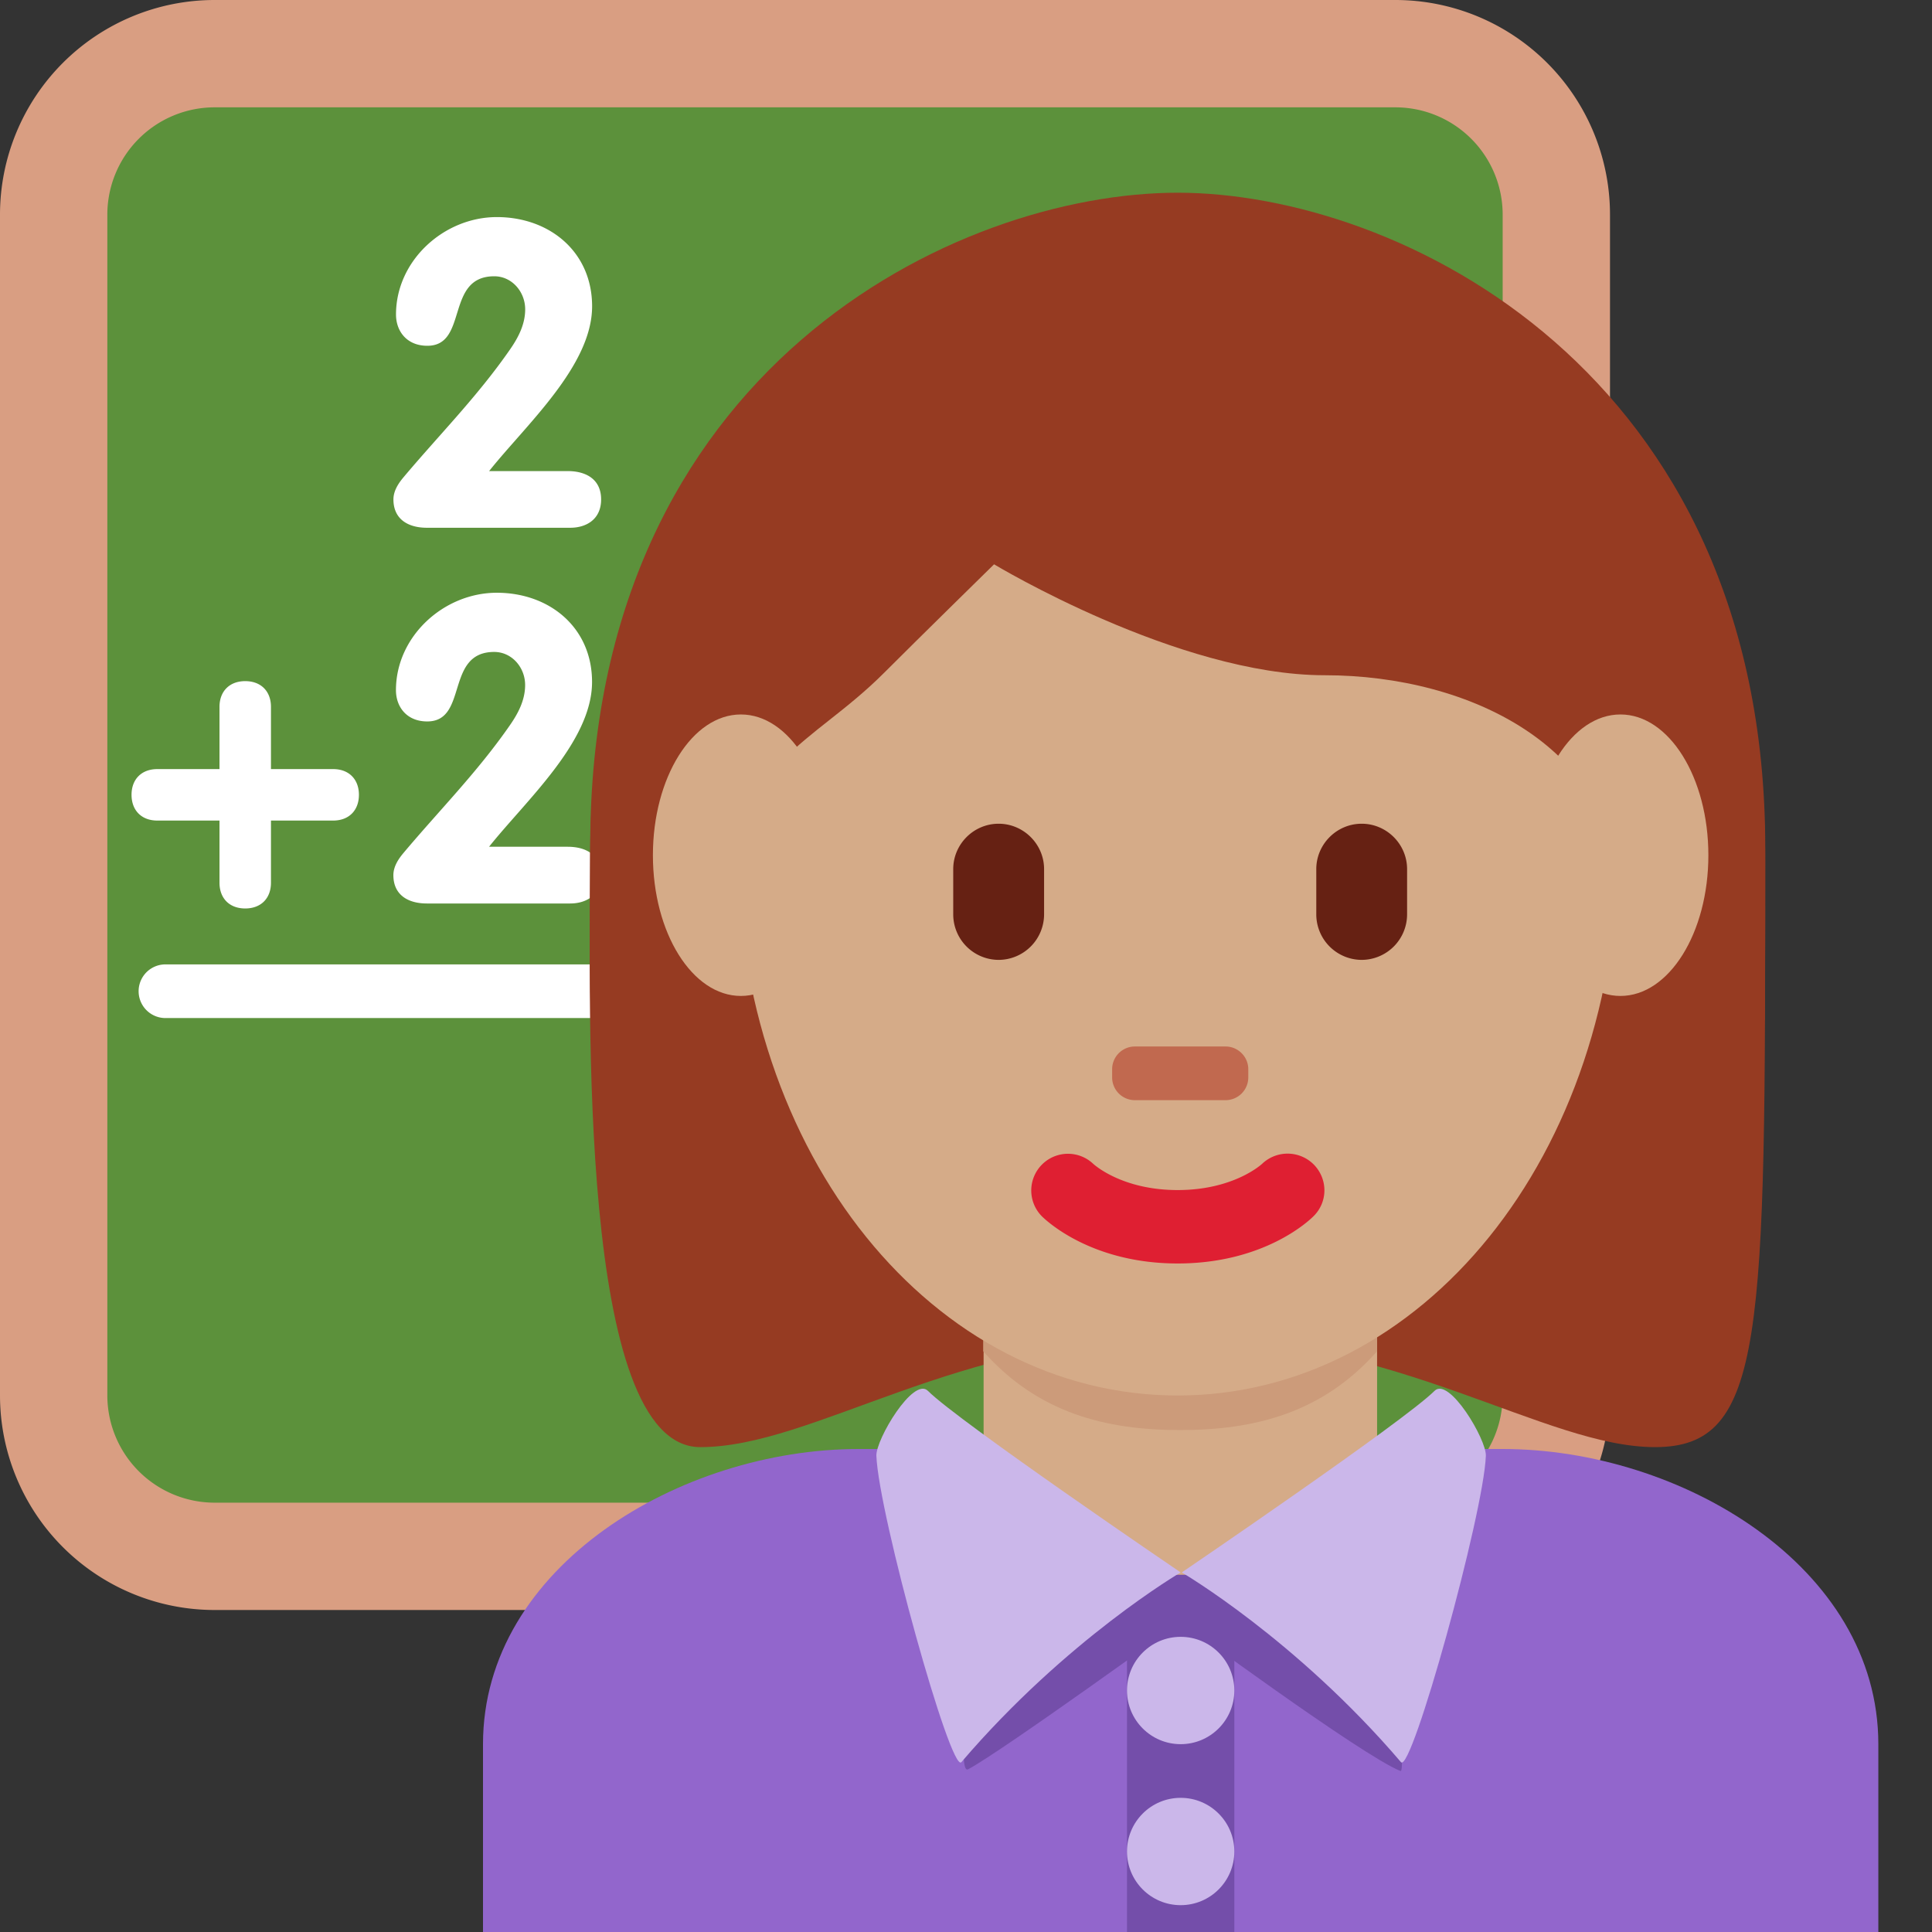 <svg viewBox="0 0 36 36" xmlns="http://www.w3.org/2000/svg"><rect x="0" y="0" width="36" height="36" fill="#333333" stroke="none"/><path d="M30 26a4 4 0 01-4 4H4a4 4 0 01-4-4V4a4 4 0 014-4h22a4 4 0 014 4z" fill="#d99e82"/><path d="M28 26a2 2 0 01-2 2H4a2 2 0 01-2-2V4a2 2 0 012-2h22a2 2 0 012 2z" fill="#5c913b"/><path d="M7.515 8.898c-.08.096-.184.24-.184.408 0 .368.272.528.624.528h2.67c.304 0 .576-.16.576-.528s-.271-.528-.624-.528H9.114c.679-.855 1.919-1.958 1.919-3.07 0-1.015-.792-1.663-1.775-1.663s-1.879.807-1.879 1.815c0 .311.2.583.584.583.768 0 .328-1.295 1.247-1.295.328 0 .576.288.576.616 0 .288-.136.536-.28.744-.608.879-1.327 1.599-1.991 2.39zm-1.307 5.433H5.049v-1.16c0-.288-.184-.479-.48-.479-.295 0-.479.192-.479.479v1.16H2.931c-.296 0-.48.192-.48.479 0 .288.184.48.48.48H4.09v1.159c0 .288.184.479.479.479.296 0 .48-.191.48-.479V15.29h1.159c.296 0 .48-.192.48-.48 0-.287-.184-.479-.48-.479zm4.369 1.447H9.113c.68-.855 1.919-1.958 1.919-3.07 0-1.015-.792-1.663-1.775-1.663s-1.879.808-1.879 1.815c0 .311.2.583.583.583.768 0 .328-1.295 1.248-1.295.328 0 .576.288.576.616 0 .288-.136.536-.28.744-.608.879-1.327 1.599-1.991 2.391-.08.096-.184.24-.184.408 0 .368.272.528.624.528h2.67c.304 0 .576-.16.576-.528 0-.369-.271-.529-.623-.529zm.84 3.192H3.083a.5.5 0 010-1h8.333a.5.5 0 01.001 1z" fill="#fff"/><path d="M35 36v-3.5c0-3.314-3.685-5.5-7-5.5H16c-3.313 0-7 2.186-7 5.5V36z" fill="#9266cc"/><path d="M21.944 5.069c4.106 0 10.948 2.053 10.948 10.948s0 10.948-2.053 10.948c-2.054 0-4.79-2.053-8.896-2.053-4.105 0-6.784 2.053-8.895 2.053-2.287 0-2.053-8.211-2.053-10.948.002-8.895 6.844-10.948 10.949-10.948" fill="#963b22"/><path d="M17 27h9.875s-1.256 3.5-4.938 3.5S17 27 17 27" fill="#292f33"/><path d="M18.328 27.02c0 1.48 2.172 2.48 3.672 2.48s3.66-1 3.66-2.48v-3.205h-7.332z" fill="#d5ab88"/><path d="M18.321 25.179c1.023 1.155 2.291 1.468 3.669 1.468 1.379 0 2.647-.312 3.67-1.468v-2.936h-7.339z" fill="#cc9b7a"/><path d="M13.734 15.717c0-5.834 3.676-10.563 8.21-10.563s8.211 4.729 8.211 10.563c0 5.833-3.677 10.286-8.211 10.286s-8.21-4.452-8.21-10.286" fill="#d5ab88"/><path d="M21.944 23.543c-1.605 0-2.446-.794-2.536-.885a.684.684 0 01.96-.974c.035.032.553.491 1.576.491 1.039 0 1.557-.473 1.577-.492a.688.688 0 01.963.02c.26.269.26.691-.004.955-.089.091-.929.885-2.536.885" fill="#df1f32"/><path d="M11.725 19c-.021-1-.044-.224-.044-.465 0-3.422 2.053.494 2.053-1.943 0-2.439 1.368-2.683 2.736-4.051.685-.685 2.053-2.026 2.053-2.026s3.421 2.067 6.158 2.067c2.736 0 5.474 1.375 5.474 4.112s2.053-1.584 2.053 1.837c0 .244-.022-.531-.04.469h.718c.007-2 .007-1.924.007-3.202 0-8.895-6.843-12.207-10.948-12.207S10.998 6.848 10.998 15.743c0 .793-.02 1.257.008 3.257z" fill="#963b22"/><path d="M18.608 17.886a.849.849 0 01-.846-.846v-.845c0-.465.381-.846.846-.846s.847.381.847.846v.845a.85.85 0 01-.847.846m6.765 0a.849.849 0 01-.846-.846v-.845c0-.465.381-.846.846-.846s.846.381.846.846v.845a.849.849 0 01-.846.846" fill="#662113"/><path d="M22.837 20.5h-1.691a.424.424 0 01-.423-.423v-.153c0-.233.189-.424.423-.424h1.691c.232 0 .423.19.423.424v.153a.424.424 0 01-.423.423" fill="#c1694f"/><path d="M15.444 15.936c0 1.448-.734 2.622-1.639 2.622s-1.639-1.174-1.639-2.622.734-2.623 1.639-2.623c.905-.001 1.639 1.174 1.639 2.623m16.389 0c0 1.448-.733 2.622-1.639 2.622-.905 0-1.639-1.174-1.639-2.622s.733-2.623 1.639-2.623c.906-.001 1.639 1.174 1.639 2.623" fill="#d5ab88"/><path d="M22 30.222s3.381 2.494 4.094 2.777c.156.062-.367-3.656-.367-3.656h-7.453s-.523 3.781-.234 3.625c.64-.342 3.96-2.746 3.96-2.746" fill="#744eaa"/><path d="M17.291 25.917C17.855 26.483 22 29.3 22 29.3s-2.125 1.242-4.086 3.535c-.195.23-1.543-4.625-1.584-5.709-.012-.303.69-1.48.961-1.209m9.439 0c-.566.566-4.709 3.383-4.709 3.383s2.125 1.242 4.084 3.535c.195.23 1.541-4.625 1.582-5.709.012-.303-.687-1.48-.957-1.209" fill="#cbb7ea"/><path d="M21 30h2v6h-2z" fill="#744eaa"/><g fill="#cbb7ea"><circle cx="22" cy="34.5" r="1"/><circle cx="22" cy="31.5" r="1"/></g></svg>